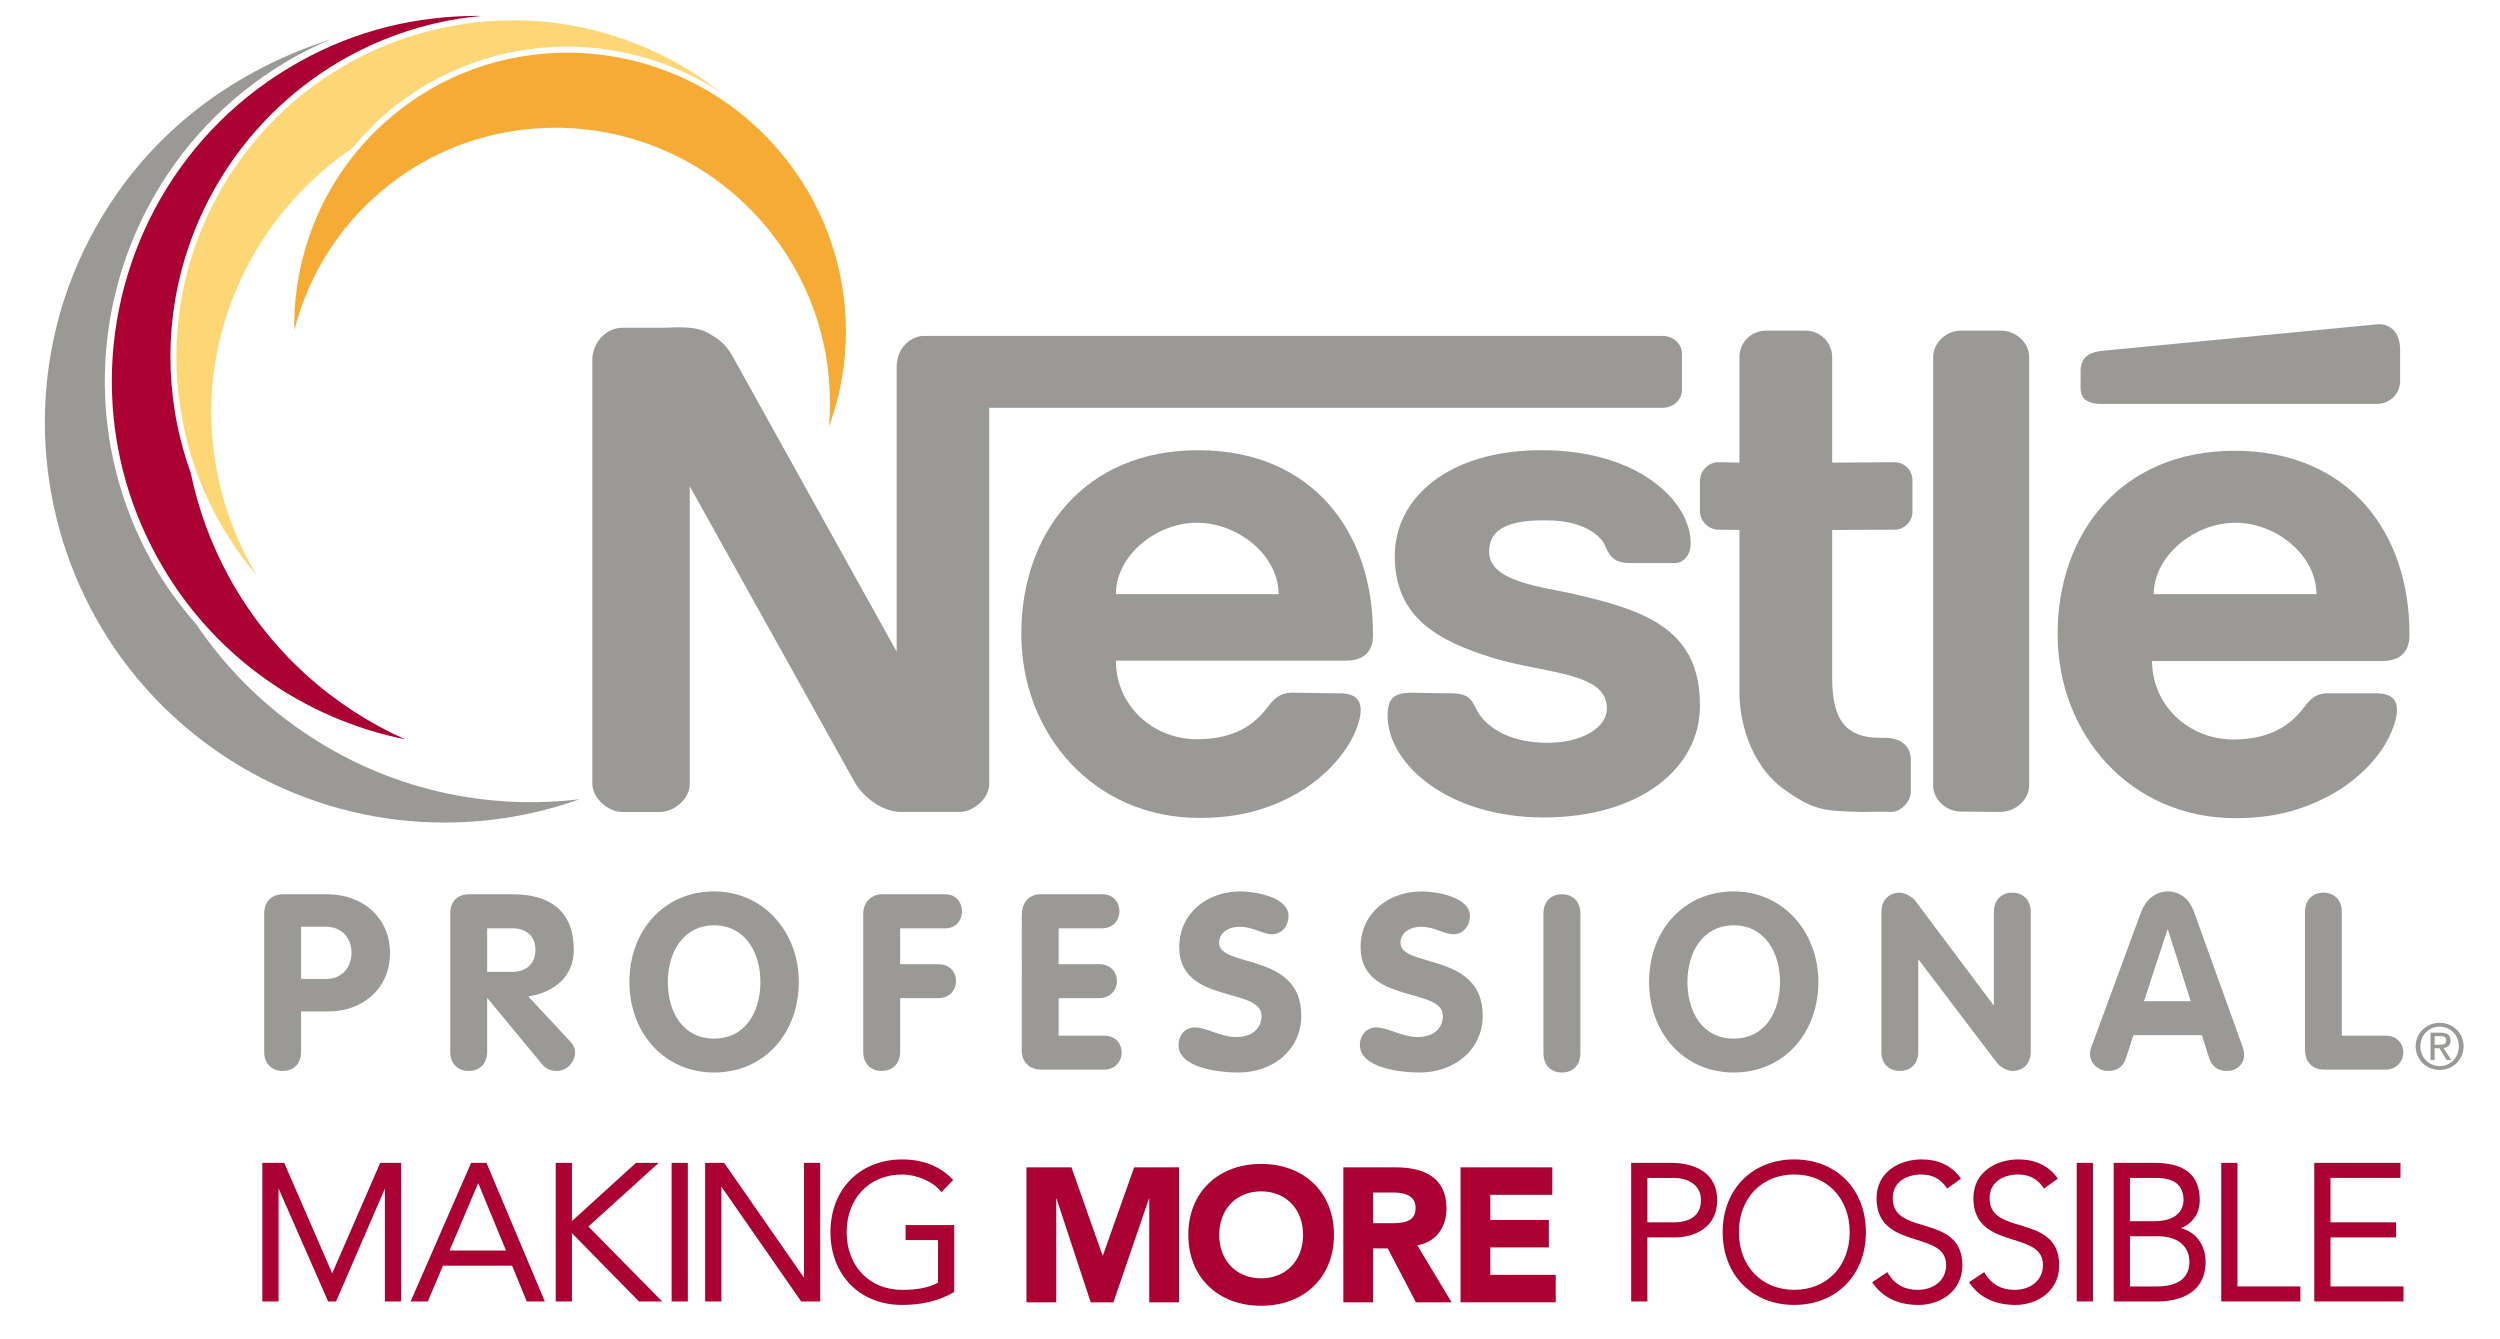 <svg version="1.1" xmlns="http://www.w3.org/2000/svg" xmlns:xlink="http://www.w3.org/1999/xlink" viewBox="0 0 162 86.771">
<g>
	<path fill="#9A9996" d="M58.392,52.615H62.2c0.926-0.025,1.903-0.899,1.903-1.808V26.427   h43.627c0.689,0,1.272-0.509,1.26-1.181V22.93c0.013-0.7-0.645-1.185-1.26-1.16H59.842c-0.556-0.025-1.738,0.541-1.738,2.025   v18.432L47.796,23.672c-0.501-0.916-0.728-1.442-1.851-2.06c-0.874-0.522-2.053-0.397-2.963-0.373h-2.586   c-1.213-0.024-1.993,1.05-2.012,2.033v27.537c0.019,0.908,0.99,1.782,1.906,1.808h2.514c0.93-0.025,1.905-0.899,1.891-1.808V31.509   l10.756,19.299C55.769,51.334,56.896,52.59,58.392,52.615"/>
	<path fill="#9A9996" d="M108.572,36.488h-2.998c-1.065-0.032-1.316-0.523-1.586-1.181   c-0.113-0.275-0.994-1.607-3.854-1.591c-2.812-0.017-3.638,0.806-3.638,2.049c0,1.991,3.673,2.289,5.527,2.733   c4.544,1.048,8.16,2.255,8.132,7.228c0.028,3.995-3.827,7.24-10.125,7.245c-6.324-0.005-10.114-3.556-10.114-6.58   c0-1.148,0.42-1.447,1.389-1.506l2.5,0.042c1.71-0.042,1.521,0.598,2.106,1.434c0.692,0.932,2.102,1.773,4.373,1.773   c2.249,0,3.865-1.008,3.842-2.234c0.023-2.339-3.971-2.237-7.348-3.256c-3.64-1.116-6.398-2.657-6.398-6.621   c0-3.768,3.492-6.854,9.529-6.849c6.308-0.005,9.655,3.357,9.645,6.022C109.565,35.999,109.076,36.456,108.572,36.488"/>
	<path fill="#9A9996" d="M118.725,23.131v6.846l4.062-0.025c0.591,0,1.14,0.506,1.14,1.165   v2.067c0,0.623-0.549,1.133-1.14,1.139l-4.062,0.019v9.571c0,2.38,0.62,3.913,3.125,3.896h0.291c1.237,0,1.7,0.727,1.681,1.457   v1.999c0.02,0.66-0.622,1.325-1.23,1.351c-0.604-0.025-1.175-0.025-1.948,0c-2.439-0.075-3.092-0.075-5.022-1.458   c-2.346-1.682-2.907-4.708-2.907-6.229V34.341l-1.391-0.019c-0.576-0.005-1.138-0.516-1.166-1.139v-2.067   c0.028-0.658,0.59-1.165,1.166-1.165l1.391,0.025v-6.846c0-0.918,0.746-1.72,1.767-1.708h2.46   C117.977,21.411,118.725,22.212,118.725,23.131"/>
	<path fill="#9A9996" d="M131.49,50.901V23.129c0-0.917-0.852-1.718-1.871-1.707h-2.551   c-0.943,0-1.799,0.79-1.799,1.707v27.771c0,0.89,0.819,1.689,1.799,1.689l2.551,0.025C130.658,52.59,131.49,51.79,131.49,50.901"/>
	<path fill="#9A9996" d="M82.115,45.851c0.414-0.515,0.755-0.965,1.644-0.965l2.929,0.042   c1.616-0.059,1.688,0.923,1.266,2.155c-0.66,1.852-2.391,3.549-4.231,4.507c-1.835,0.969-3.667,1.409-6.026,1.409   c-6.759,0-11.517-5.373-11.517-11.929c0-6.548,4.111-11.903,11.458-11.895c7.374-0.008,11.348,5.282,11.329,11.895   c0.02,0.382,0.02,1.74-1.764,1.74H72.31c0,2.892,2.372,5.091,5.254,5.091C79.394,47.902,80.995,47.369,82.115,45.851 M72.31,38.499   h10.543c0-2.5-2.617-4.624-5.289-4.624C74.893,33.875,72.306,36.024,72.31,38.499"/>
	<path fill="#9A9996" d="M136.422,22.713c-0.791,0.067-1.573,0.251-1.6,1.282v1.209   c0.026,0.839,0.771,0.971,1.384,0.971h17.833c0.82,0,1.499-0.672,1.489-1.48v-2.018c0.01-1.232-0.739-1.705-1.437-1.666   L136.422,22.713z"/>
	<path fill="#9A9996" d="M149.275,45.868c0.408-0.532,0.755-0.966,1.639-0.94h2.93   c1.617-0.059,1.694,0.923,1.25,2.167c-0.642,1.856-2.373,3.537-4.209,4.495c-1.844,0.969-3.675,1.427-6.033,1.427   c-6.775,0-11.518-5.391-11.518-11.93c0-6.546,4.117-11.877,11.462-11.877c7.354,0,11.348,5.248,11.337,11.877   c0.011,0.366,0.011,1.749-1.769,1.749H139.45c0.02,2.891,2.389,5.082,5.277,5.082C146.547,47.918,148.156,47.369,149.275,45.868    M139.561,38.499h10.542c0-2.5-2.579-4.624-5.251-4.624C142.181,33.875,139.573,36.024,139.561,38.499"/>
	<path fill="#9A9996" d="M156.843,67.799c0-0.724,0.546-1.272,1.248-1.272   c0.696,0,1.241,0.549,1.241,1.272c0,0.734-0.545,1.283-1.241,1.283C157.389,69.082,156.843,68.533,156.843,67.799 M158.091,69.333   c0.836,0,1.55-0.65,1.55-1.534c0-0.882-0.714-1.522-1.55-1.522c-0.841,0-1.557,0.641-1.557,1.522   C156.534,68.683,157.25,69.333,158.091,69.333 M157.764,67.925h0.31l0.465,0.758h0.305l-0.507-0.773   c0.265-0.033,0.456-0.17,0.456-0.483c0-0.351-0.201-0.509-0.618-0.509H157.5v1.766h0.264V67.925z M157.764,67.699v-0.559h0.366   c0.189,0,0.386,0.042,0.386,0.267c0,0.268-0.2,0.292-0.429,0.292H157.764z"/>
	<path fill="#9A9996" d="M17.119,59.197c0-0.749,0.452-1.249,1.245-1.249h2.823   c2.343,0,4.084,1.531,4.084,3.812c0,2.333-1.804,3.782-3.985,3.782h-1.777v2.623c0,0.784-0.506,1.232-1.192,1.232   c-0.684,0-1.197-0.448-1.197-1.232V59.197z M19.509,63.436h1.628c1.008,0,1.642-0.734,1.642-1.691c0-0.958-0.634-1.691-1.642-1.691   h-1.628V63.436z"/>
	<path fill="#9A9996" d="M29.177,59.197c0-0.766,0.431-1.249,1.229-1.249h2.805   c2.457,0,3.972,1.105,3.972,3.614c0,1.749-1.323,2.756-2.951,3.008l2.711,2.907c0.224,0.239,0.324,0.474,0.324,0.698   c0,0.623-0.505,1.223-1.201,1.223c-0.29,0-0.668-0.106-0.924-0.414l-3.538-4.282h-0.037v3.464c0,0.784-0.507,1.232-1.194,1.232   c-0.684,0-1.198-0.448-1.198-1.232V59.197z M31.568,62.977h1.643c0.876,0,1.485-0.53,1.485-1.415c0-0.915-0.609-1.407-1.485-1.407   h-1.643V62.977z"/>
	<path fill="#9A9996" d="M40.785,63.628c0-3.317,2.236-5.864,5.487-5.864   c3.21,0,5.492,2.631,5.492,5.864c0,3.297-2.217,5.87-5.492,5.87C43.036,69.498,40.785,66.925,40.785,63.628 M49.274,63.628   c0-1.924-1.003-3.667-3.003-3.667c-1.99,0-2.996,1.743-2.996,3.667c0,1.949,0.972,3.673,2.996,3.673   C48.301,67.301,49.274,65.577,49.274,63.628"/>
	<path fill="#9A9996" d="M55.939,59.197c0-0.65,0.447-1.249,1.245-1.249h4.082   c0.702,0,1.071,0.54,1.071,1.105c0,0.545-0.355,1.102-1.071,1.102H58.33v2.325h2.472c0.771,0,1.15,0.548,1.15,1.081   c0,0.558-0.379,1.117-1.15,1.117H58.33v3.487c0,0.784-0.512,1.232-1.193,1.232c-0.688,0-1.198-0.448-1.198-1.232V59.197z"/>
	<path fill="#9A9996" d="M66.211,59.337c0-0.791,0.396-1.39,1.241-1.39h3.959   c0.763,0,1.129,0.54,1.129,1.105c0,0.545-0.382,1.102-1.129,1.102h-2.812v2.325h2.62c0.779,0,1.161,0.548,1.161,1.096   c0,0.543-0.398,1.103-1.161,1.103h-2.62v2.432h2.953c0.769,0,1.132,0.54,1.132,1.099c0,0.535-0.383,1.1-1.132,1.1h-4.117   c-0.701,0-1.224-0.481-1.224-1.201V59.337z"/>
	<path fill="#9A9996" d="M83.496,59.355c0,0.622-0.415,1.182-1.065,1.182   c-0.66,0-1.17-0.483-2.125-0.483c-0.684,0-1.309,0.376-1.309,1.042c0.003,1.641,5.326,0.585,5.326,4.706   c0,2.273-1.876,3.697-4.086,3.697c-1.222,0-3.869-0.29-3.869-1.782c0-0.623,0.409-1.141,1.068-1.141   c0.751,0,1.641,0.624,2.677,0.624c1.057,0,1.633-0.588,1.633-1.374c0-1.882-5.331-0.74-5.331-4.448   c0-2.231,1.837-3.613,3.955-3.613C81.261,57.764,83.496,58.098,83.496,59.355"/>
	<path fill="#9A9996" d="M95.252,59.355c0,0.622-0.417,1.182-1.067,1.182   c-0.659,0-1.166-0.483-2.123-0.483c-0.686,0-1.309,0.376-1.309,1.042c0,1.641,5.327,0.585,5.327,4.706   c0,2.273-1.884,3.697-4.086,3.697c-1.225,0-3.875-0.29-3.875-1.782c0-0.623,0.422-1.141,1.068-1.141   c0.753,0,1.645,0.624,2.681,0.624c1.053,0,1.629-0.588,1.629-1.374c0-1.882-5.331-0.74-5.331-4.448   c0-2.231,1.833-3.613,3.956-3.613C93.019,57.764,95.252,58.098,95.252,59.355"/>
	<path fill="#9A9996" d="M106.86,63.628c0-3.317,2.229-5.864,5.486-5.864   c3.205,0,5.485,2.631,5.485,5.864c0,3.297-2.218,5.87-5.485,5.87C109.107,69.498,106.86,66.925,106.86,63.628 M115.345,63.628   c0-1.924-1.01-3.667-2.998-3.667c-1.998,0-3.002,1.743-3.002,3.667c0.001,1.949,0.974,3.673,3.002,3.673   C114.374,67.301,115.342,65.577,115.345,63.628"/>
	<path fill="#9A9996" d="M121.914,59.097c0-0.795,0.513-1.252,1.197-1.252   c0.305,0,0.793,0.253,1.005,0.533l5.057,6.748h0.03v-6.029c0-0.795,0.51-1.252,1.193-1.252c0.687,0,1.197,0.457,1.197,1.252v9.068   c0,0.784-0.511,1.232-1.197,1.232c-0.299,0-0.777-0.239-0.999-0.532l-5.06-6.664h-0.033v5.964c0,0.784-0.512,1.232-1.193,1.232   c-0.685,0-1.197-0.448-1.197-1.232V59.097z"/>
	<path fill="#9A9996" d="M138.751,59.077c0.276-0.723,0.895-1.313,1.712-1.313   c0.846,0,1.434,0.548,1.706,1.313l3.125,8.68c0.099,0.252,0.126,0.476,0.126,0.594c0,0.624-0.505,1.047-1.097,1.047   c-0.674,0-1.005-0.348-1.166-0.821l-0.477-1.501h-4.436l-0.479,1.484c-0.158,0.49-0.494,0.838-1.149,0.838   c-0.634,0-1.185-0.473-1.185-1.115c0-0.249,0.089-0.44,0.122-0.525L138.751,59.077z M138.932,64.876h3.027l-1.479-4.63h-0.03   L138.932,64.876z"/>
	<path fill="#9A9996" d="M149.362,59.097c0-0.795,0.509-1.252,1.193-1.252   c0.688,0,1.195,0.457,1.195,1.252v8.013h2.842c0.812,0,1.166,0.606,1.147,1.14c-0.032,0.536-0.444,1.059-1.147,1.059h-3.989   c-0.784,0-1.241-0.51-1.241-1.314V59.097z"/>
	<path fill="#9A9996" d="M100.015,59.197c0-0.8,0.512-1.249,1.197-1.249   c0.684,0,1.196,0.449,1.196,1.249v9.053c0,0.801-0.513,1.249-1.196,1.249c-0.685,0-1.197-0.448-1.197-1.249V59.197z"/>
	<path fill="#9A9996" d="M19.661,47.434c-2.821-1.915-5.125-4.297-6.926-6.955   c-1.095-1.258-2.095-2.624-2.934-4.139c-2.04-3.701-3.01-7.696-3.01-11.629c0-8.481,4.492-16.708,12.44-21.101   c0.727-0.397,1.465-0.748,2.208-1.064C15.874,4.338,10.897,7.677,7.408,12.793c-8.061,11.827-4.998,27.96,6.837,36.016   c7.112,4.84,15.782,5.666,23.312,2.981C31.48,52.525,25.118,51.157,19.661,47.434"/>
	<path fill="#AA0132" d="M14.882,37.466c-1.214-2.199-2.041-4.499-2.524-6.83   c-0.446-1.252-0.794-2.543-1.018-3.9c-0.2-1.226-0.297-2.424-0.297-3.623c0-10.687,7.732-20.101,18.621-21.889   c0.499-0.085,0.997-0.134,1.495-0.183c-0.062,0-0.125-0.013-0.187-0.013c-3.923,0-7.837,0.901-11.485,2.927   C11.662,8.27,7.246,16.365,7.246,24.71c0,3.865,0.95,7.799,2.96,11.438c3.499,6.339,9.469,10.436,16.048,11.761   C21.593,45.825,17.543,42.271,14.882,37.466"/>
	<path fill="#F6AC34" d="M54.816,21.48c0-4.173-1.447-8.379-4.407-11.803   c-3.576-4.139-8.609-6.263-13.655-6.263c-4.11,0-8.229,1.406-11.567,4.297c-4.051,3.499-6.12,8.447-6.12,13.427   c0,0.101,0.002,0.192,0.006,0.282c0.848-3.355,2.689-6.479,5.492-8.904c3.293-2.848,7.356-4.239,11.414-4.239   c4.972,0,9.931,2.091,13.461,6.171c2.92,3.373,4.343,7.524,4.343,11.638c0,0.535-0.023,1.068-0.069,1.591   C54.444,25.695,54.816,23.594,54.816,21.48"/>
	<path fill="#FDD675" d="M36.755,3.021c3.473,0,6.928,1.008,9.937,2.95   c-3.75-2.931-8.434-4.655-13.411-4.655c-1.17,0-2.361,0.091-3.551,0.292C19.028,3.363,11.433,12.617,11.433,23.113   c0,1.175,0.094,2.366,0.29,3.566c0.67,4.072,2.427,7.689,4.92,10.609c-1.314-2.172-2.245-4.623-2.679-7.271   c-0.186-1.114-0.276-2.221-0.276-3.315c0.004-6.911,3.544-13.278,9.156-17.116c0.632-0.766,1.313-1.5,2.089-2.164   C28.344,4.464,32.552,3.021,36.755,3.021"/>
	<polygon fill="#AA0132" points="24.638,75.353 21.527,82.513 18.416,75.353 16.999,75.353 16.999,84.333 18.049,84.333    18.049,77.01 21.233,84.264 21.264,84.333 21.777,84.333 24.944,77.016 24.944,84.333 25.994,84.333 25.994,75.353  "/>
	<path fill="#AA0132" d="M31.524,75.354h-0.995l-3.92,8.98h1.11l0.988-2.321h4.477l0.951,2.321h1.171L31.524,75.354z M32.791,81.036   h-3.662l1.859-4.371L32.791,81.036z"/>
	<polygon fill="#AA0132" points="38.127,79.479 42.685,75.354 41.21,75.354 37.061,79.127 37.061,75.354 36.011,75.354    36.011,84.334 37.061,84.334 37.061,79.907 41.404,84.334 42.908,84.334  "/>
	<rect x="43.521" y="75.354" fill="#AA0132" width="1.051" height="8.98"/>
	<polygon fill="#AA0132" points="52.095,75.354 52.095,82.791 46.925,75.354 45.695,75.354 45.695,84.334 46.747,84.334    46.747,76.896 51.917,84.334 53.147,84.334 53.147,75.354  "/>
	<path fill="#AA0132" d="M58.683,79.381v0.977h2.1v2.754c-0.572,0.321-1.314,0.471-2.328,0.471c-2.114,0-3.591-1.538-3.591-3.738   s1.477-3.737,3.591-3.737c0.929,0,1.965,0.439,2.466,1.045l0.084,0.102l0.762-0.797l-0.08-0.081   c-0.814-0.826-1.902-1.245-3.233-1.245c-2.732,0-4.64,1.938-4.64,4.714s1.908,4.714,4.64,4.714c1.285,0,2.372-0.264,3.319-0.806   l0.06-0.034v-4.337H58.683z"/>
	<g>
		<path fill="#AA0132" d="M66.513,75.644h2.917l2.015,5.708h0.024l2.026-5.708h2.904v8.747h-1.927v-6.708h-0.025l-2.298,6.708h-1.47    l-2.212-6.708h-0.024v6.708h-1.929V75.644z"/>
	</g>
	<g>
		<path fill="#AA0132" d="M81.723,75.421c2.729,0,4.719,1.791,4.719,4.597c0,2.805-1.989,4.596-4.719,4.596    c-2.73,0-4.719-1.791-4.719-4.596C77.003,77.212,78.993,75.421,81.723,75.421z M81.723,82.835c1.644,0,2.718-1.187,2.718-2.817    S83.366,77.2,81.723,77.2c-1.643,0-2.718,1.187-2.718,2.817S80.08,82.835,81.723,82.835z"/>
	</g>
	<g>
		<path fill="#AA0132" d="M87.048,75.644h3.384c1.792,0,3.299,0.617,3.299,2.656c0,1.224-0.654,2.175-1.889,2.396l2.223,3.694    h-2.311l-1.828-3.496h-0.95v3.496h-1.928V75.644z M88.976,79.264h1.136c0.704,0,1.619-0.024,1.619-0.977    c0-0.876-0.792-1.013-1.496-1.013h-1.259V79.264z"/>
	</g>
	<g>
		<path fill="#AA0132" d="M94.645,75.644h5.943v1.78h-4.016v1.63h3.793v1.779h-3.793v1.777h4.238v1.78h-6.166V75.644z"/>
	</g>
	<path fill="#AA0132" d="M108.337,75.354H105.7v8.98h1.05v-4.15h1.773c1.269,0,2.75-0.629,2.75-2.403   C111.273,75.528,109.026,75.354,108.337,75.354z M110.223,77.781c0,1.288-1.214,1.427-1.736,1.427h-1.736v-2.878h1.688   C109.301,76.329,110.223,76.71,110.223,77.781z"/>
	<path fill="#AA0132" d="M116.269,75.13c-2.73,0-4.639,1.938-4.639,4.714s1.908,4.714,4.639,4.714c2.732,0,4.641-1.938,4.641-4.714   S119.001,75.13,116.269,75.13z M116.269,83.582c-2.112,0-3.589-1.538-3.589-3.738s1.477-3.737,3.589-3.737   c2.113,0,3.591,1.537,3.591,3.737S118.382,83.582,116.269,83.582z"/>
	<path fill="#AA0132" d="M124.634,79.398c-1.063-0.32-1.983-0.598-1.983-1.752c0-1.136,0.995-1.539,1.848-1.539   c0.698,0,1.209,0.26,1.61,0.815l0.067,0.096l0.898-0.646l-0.073-0.096c-0.58-0.761-1.413-1.146-2.478-1.146   c-1.408,0-2.922,0.787-2.922,2.516c0,1.875,1.377,2.309,2.595,2.69c1.026,0.323,1.914,0.603,1.914,1.646   c0,0.941-0.759,1.601-1.847,1.601c-0.84,0-1.497-0.361-1.901-1.044l-0.063-0.106l-0.981,0.656l0.07,0.099   c0.649,0.91,1.638,1.371,2.937,1.371c1.409,0,2.837-0.885,2.837-2.576C127.161,80.159,125.819,79.755,124.634,79.398z"/>
	<path fill="#AA0132" d="M130.911,79.398c-1.064-0.32-1.984-0.598-1.984-1.752c0-1.136,0.995-1.539,1.848-1.539   c0.698,0,1.211,0.26,1.609,0.815l0.068,0.096l0.897-0.646l-0.072-0.096c-0.58-0.761-1.414-1.146-2.478-1.146   c-1.409,0-2.923,0.787-2.923,2.516c0,1.875,1.379,2.309,2.595,2.69c1.026,0.323,1.915,0.603,1.915,1.646   c0,0.941-0.76,1.601-1.847,1.601c-0.839,0-1.497-0.361-1.899-1.043l-0.064-0.107l-0.983,0.655l0.071,0.1   c0.649,0.91,1.638,1.371,2.937,1.371c1.409,0,2.836-0.885,2.836-2.576C133.437,80.159,132.096,79.755,130.911,79.398z"/>
	<rect x="134.572" y="75.354" fill="#AA0132" width="1.051" height="8.98"/>
	<path fill="#AA0132" d="M141.322,79.581c0.772-0.306,1.221-0.954,1.221-1.801c0-1.634-0.961-2.427-2.936-2.427h-2.639v8.98h2.911   c0.714,0,3.043-0.185,3.043-2.562C142.923,80.672,142.297,79.839,141.322,79.581z M139.594,79.133h-1.574v-2.804h1.687   c1.201,0,1.786,0.475,1.786,1.451C141.492,78.098,141.354,79.133,139.594,79.133z M138.02,80.111h1.873   c0.957,0,1.981,0.442,1.981,1.686c0,0.584-0.274,1.564-2.106,1.564h-1.748V80.111z"/>
	<polygon fill="#AA0132" points="144.988,83.361 144.988,75.354 143.938,75.354 143.938,84.334 149.065,84.334 149.065,83.361  "/>
	<polygon fill="#AA0132" points="151.016,83.361 151.016,80.184 155.266,80.184 155.266,79.207 151.016,79.207 151.016,76.329    155.551,76.329 155.551,75.354 149.965,75.354 149.965,84.334 155.748,84.334 155.748,83.361  "/>
</g>
</svg>